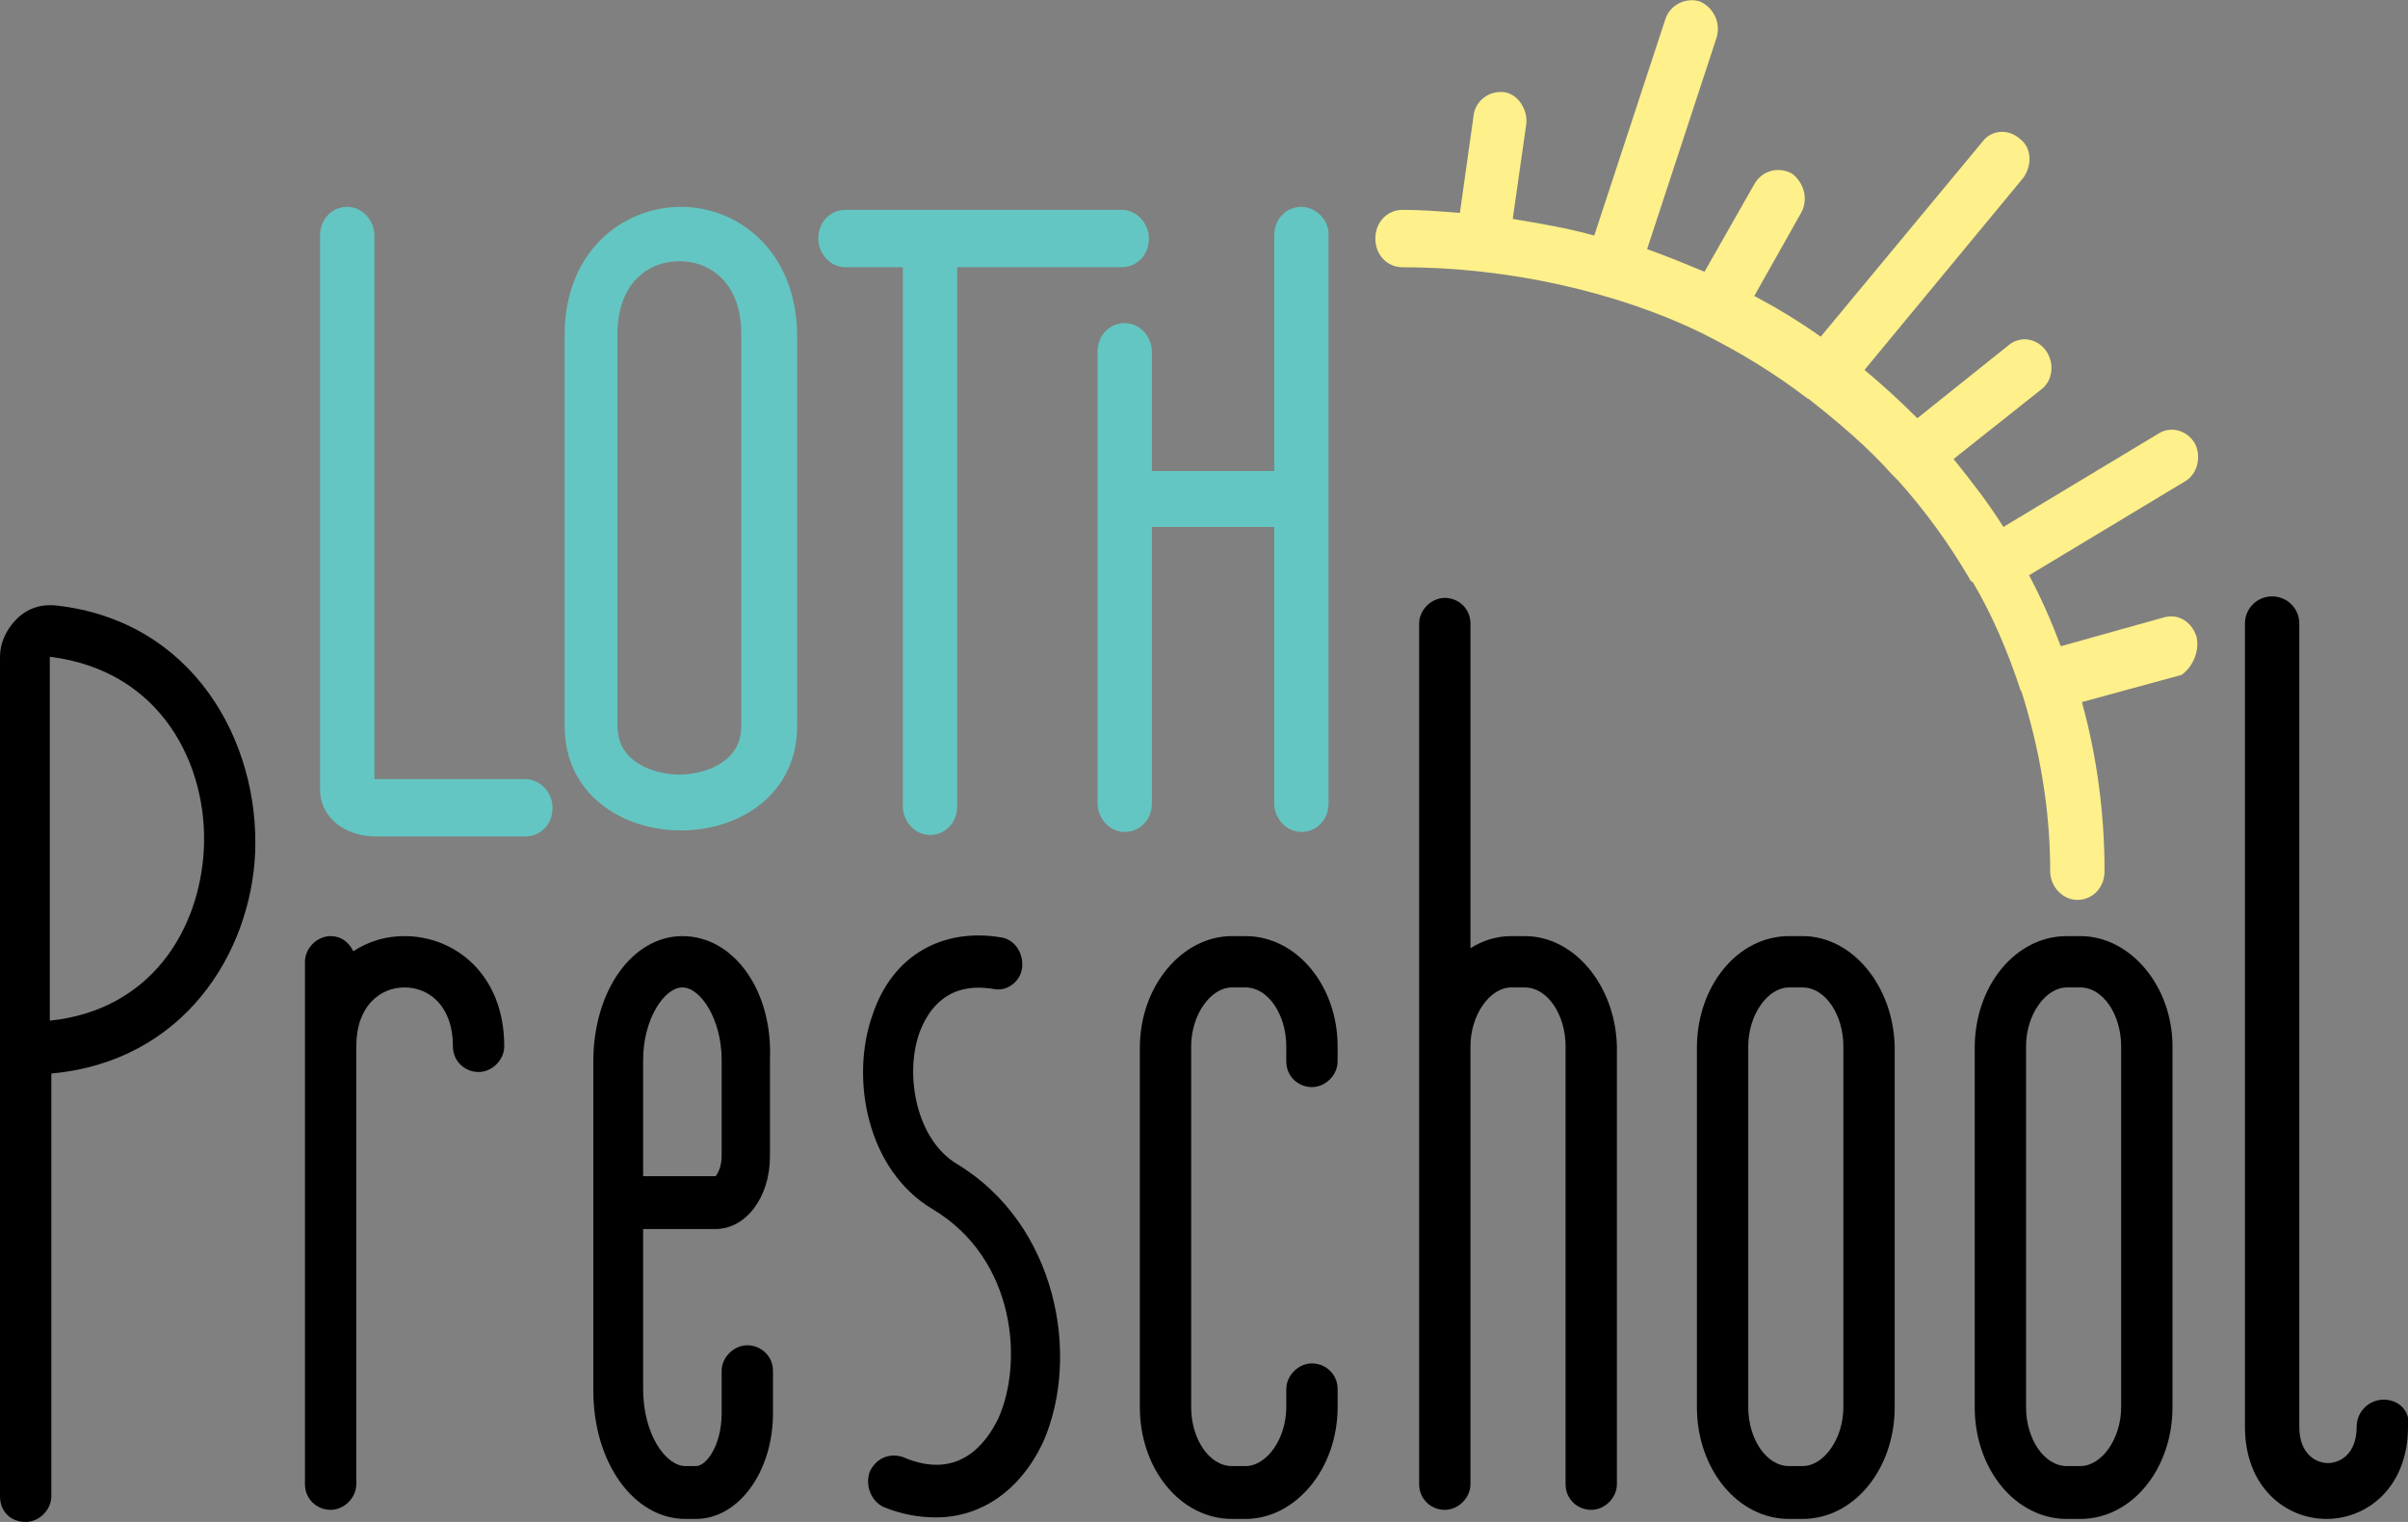 <!-- Generator: Adobe Illustrator 24.0.1, SVG Export Plug-In  -->
<svg version="1.1" xmlns="http://www.w3.org/2000/svg" xmlns:xlink="http://www.w3.org/1999/xlink" x="0px" y="0px" width="159.5px"
	 height="100.8px" viewBox="0 0 159.5 100.8" style="enable-background:new 0 0 159.5 100.8;" xml:space="preserve">
<rect x="0" y="0" width="159.5" height="100.8" fill="#808080" stroke="none"/>
<style type="text/css">
	.st0{fill:#64C6C2;}
	.st1{fill:none;}
	.st2{fill:#FEF08A;}
</style>
<defs>
</defs>
<g>
	<g>
		<g>
			<g>
				<path class="st0" d="M86.2,13.7c-1,0-1.8,0.8-1.8,1.9v15.6h-8.1v-7.9c0-1-0.8-1.9-1.8-1.9s-1.8,0.8-1.8,1.9v29.9
					c0,1,0.8,1.9,1.8,1.9s1.8-0.8,1.8-1.9V34.9h8.1v18.3c0,1,0.8,1.9,1.8,1.9s1.8-0.8,1.8-1.9V15.5C88,14.5,87.1,13.7,86.2,13.7z"/>
			</g>
			<g>
				<path class="st0" d="M45.1,13.7c-3.8,0-7.7,2.9-7.7,8.5v25.9c0,4.5,3.8,6.9,7.7,6.9s7.7-2.4,7.7-6.9v-26
					C52.7,16.6,48.9,13.7,45.1,13.7z M49.1,48.1c0,2.5-2.6,3.2-4.1,3.2s-4.1-0.7-4.1-3.2v-26c0-3.3,2-4.8,4.1-4.8s4.1,1.5,4.1,4.8
					V48.1z"/>
			</g>
			<g>
				<path class="st0" d="M76.1,15.8c0-1-0.8-1.9-1.8-1.9H56c-1,0-1.8,0.8-1.8,1.9c0,1,0.8,1.9,1.8,1.9h3.8v35.7c0,1,0.8,1.9,1.8,1.9
					s1.8-0.8,1.8-1.9V17.7h10.9C75.3,17.7,76.1,16.9,76.1,15.8z"/>
			</g>
			<g>
				<path class="st0" d="M34.8,51.6h-9.9h-0.1v-36c0-1-0.8-1.9-1.8-1.9s-1.8,0.8-1.8,1.9v36.7c0,1.8,1.6,3.1,3.7,3.1h9.9
					c1,0,1.8-0.8,1.8-1.9C36.6,52.4,35.7,51.6,34.8,51.6z"/>
			</g>
		</g>
		<g>
			<g>
				<path d="M3.7,40.1c-1-0.1-1.9,0.2-2.6,0.9C0.4,41.7,0,42.6,0,43.5v55.6c0,1,0.7,1.7,1.7,1.7c0.9,0,1.7-0.8,1.7-1.7v-28
					c8.8-0.8,13.2-8,13.5-14.6C17.2,49.1,12.8,41.1,3.7,40.1z M13.5,56.3C13.2,61.6,10,66.9,3.3,67.6V43.5
					C10.7,44.4,13.8,50.7,13.5,56.3z"/>
			</g>
			<g>
				<path d="M26.8,62c-1.2,0-2.3,0.3-3.4,1c-0.3-0.6-0.8-1-1.5-1c-0.9,0-1.7,0.8-1.7,1.7v34.6c0,1,0.8,1.7,1.7,1.7s1.7-0.8,1.7-1.7
					v-29c0-2.7,1.6-3.9,3.2-3.9s3.2,1.2,3.2,3.9c0,1,0.8,1.7,1.7,1.7c0.9,0,1.7-0.8,1.7-1.7C33.4,64.5,30.1,62,26.8,62z"/>
			</g>
			<g>
				<path d="M45.2,62c-3.3,0-5.9,3.6-5.9,8.3v21.8c0,4.8,2.7,8.5,6.1,8.5h0.7c2.8,0,5.1-3.1,5.1-7v-2.8c0-1-0.8-1.7-1.7-1.7
					s-1.7,0.8-1.7,1.7v2.8c0,2.1-1,3.5-1.7,3.5h-0.7c-1.3,0-2.8-2.1-2.8-5.1V81.4h4.8c2,0,3.6-2.1,3.6-4.8v-6.4
					C51.2,65.6,48.6,62,45.2,62z M47.8,76.6c0,0.7-0.3,1.2-0.4,1.3h-4.8v-7.7c0-2.7,1.4-4.8,2.6-4.8s2.6,2.1,2.6,4.8L47.8,76.6
					L47.8,76.6z"/>
			</g>
			<g>
				<path d="M63.4,77.1c-2.7-1.6-3.5-5.9-2.5-8.7c0.6-1.6,1.9-3.4,4.9-2.9c0.9,0.2,1.8-0.5,1.9-1.4c0.1-0.9-0.4-1.8-1.3-2
					c-4-0.7-7.3,1.2-8.6,5.1c-1.5,4.2-0.4,10.3,4,12.9c5.5,3.3,6,10.2,4.3,13.9c-0.8,1.6-2.6,4.1-6.3,2.5c-0.9-0.3-1.8,0.1-2.2,1
					c-0.3,0.9,0.1,1.9,0.9,2.3c1.2,0.5,2.4,0.7,3.5,0.7c3,0,5.6-1.8,7.1-5C71.6,89.8,70,81.1,63.4,77.1z"/>
			</g>
			<g>
				<path d="M82.5,62h-0.9c-3.3,0-6.1,3.3-6.1,7.4v23.8c0,4.1,2.7,7.4,6.1,7.4h0.9c3.3,0,6.1-3.3,6.1-7.4V92c0-1-0.8-1.7-1.7-1.7
					s-1.7,0.8-1.7,1.7v1.2c0,2.1-1.3,3.9-2.7,3.9h-0.9c-1.5,0-2.7-1.8-2.7-3.9V69.3c0-2.1,1.3-3.9,2.7-3.9h0.9
					c1.5,0,2.7,1.8,2.7,3.9v1c0,1,0.8,1.7,1.7,1.7s1.7-0.8,1.7-1.7v-1C88.6,65.3,85.9,62,82.5,62z"/>
			</g>
			<g>
				<path d="M119.4,62h-0.9c-3.4,0-6.1,3.3-6.1,7.4v23.8c0,4.1,2.7,7.4,6.1,7.4h0.9c3.4,0,6.1-3.3,6.1-7.4V69.3
					C125.4,65.3,122.7,62,119.4,62z M122.1,93.2c0,2.1-1.3,3.9-2.7,3.9h-0.9c-1.5,0-2.7-1.8-2.7-3.9V69.3c0-2.1,1.3-3.9,2.7-3.9h0.9
					c1.5,0,2.7,1.8,2.7,3.9V93.2z"/>
			</g>
			<g>
				<path d="M137.8,62h-0.9c-3.4,0-6.1,3.3-6.1,7.4v23.8c0,4.1,2.7,7.4,6.1,7.4h0.9c3.4,0,6.1-3.3,6.1-7.4V69.3
					C143.9,65.3,141.1,62,137.8,62z M140.5,93.2c0,2.1-1.3,3.9-2.7,3.9h-0.9c-1.5,0-2.7-1.8-2.7-3.9V69.3c0-2.1,1.3-3.9,2.7-3.9h0.9
					c1.5,0,2.7,1.8,2.7,3.9V93.2z"/>
			</g>
			<g>
				<path d="M101,62h-0.9c-1,0-1.9,0.3-2.7,0.8V41.3c0-1-0.8-1.7-1.7-1.7S94,40.4,94,41.3v28v29c0,1,0.8,1.7,1.7,1.7
					s1.7-0.8,1.7-1.7v-29c0-2.1,1.3-3.9,2.7-3.9h0.9c1.5,0,2.7,1.8,2.7,3.9v29c0,1,0.8,1.7,1.7,1.7s1.7-0.8,1.7-1.7v-29
					C107,65.3,104.3,62,101,62z"/>
			</g>
			<g>
				<path d="M157.9,92.7c-1,0-1.8,0.8-1.8,1.8c0,1.8-1.1,2.4-1.9,2.4s-1.9-0.6-1.9-2.4V41.3c0-1-0.8-1.8-1.8-1.8s-1.8,0.8-1.8,1.8
					v53.2c0,4,2.7,6.1,5.4,6.1s5.4-2.1,5.4-6.1C159.7,93.5,158.9,92.7,157.9,92.7z"/>
			</g>
		</g>
		<g>
			<path class="st1" d="M132.5,57.5"/>
		</g>
		<g>
			<path class="st1" d="M127.1,57.9"/>
		</g>
		<g>
			<path class="st2" d="M145.5,42.2c-0.3-1-1.2-1.6-2.2-1.3l-6.8,1.9c-0.6-1.6-1.3-3.2-2.1-4.7l10.3-6.2c0.9-0.5,1.1-1.7,0.7-2.5
				c-0.5-0.9-1.6-1.2-2.4-0.7l-10.3,6.2c-1-1.6-2.1-3-3.3-4.5l5.8-4.6c0.8-0.6,0.9-1.8,0.3-2.6c-0.6-0.8-1.7-1-2.5-0.3l-6,4.8
				c-1.1-1.1-2.3-2.2-3.5-3.2L134,11.8c0.6-0.8,0.6-2-0.2-2.6c-0.8-0.7-1.9-0.6-2.5,0.2l-10.7,12.9c-1.4-1-2.9-1.9-4.4-2.7l3.1-5.5
				c0.5-0.9,0.2-2-0.6-2.6c-0.9-0.5-2-0.2-2.5,0.7l-3.3,5.8c-1.2-0.5-2.4-1-3.8-1.5l4.6-14c0.3-1-0.2-2-1.1-2.4
				c-0.9-0.3-2,0.2-2.3,1.2l-4.7,14.3c-1.8-0.5-3.6-0.8-5.4-1.1l0.9-6.3c0.1-1-0.6-2-1.5-2.1c-1-0.1-1.9,0.6-2,1.6l-0.9,6.4
				c-1.3-0.1-2.5-0.2-3.8-0.2c-1,0-1.8,0.8-1.8,1.9s0.8,1.9,1.8,1.9c6.9,0,14.2,1.6,19.9,4.4c2.4,1.2,4.7,2.6,6.8,4.2l0,0
				c0.1,0.1,0.2,0.1,0.3,0.2c1.9,1.5,3.8,3.1,5.4,4.9c0,0,0,0,0.1,0.1s0.2,0.2,0.3,0.3c1.8,2,3.4,4.2,4.8,6.6c0,0,0,0.1,0.1,0.1
				l0.1,0.1c1.3,2.2,2.3,4.6,3.1,7l0,0c0,0,0,0.1,0.1,0.2c1.2,3.8,1.9,7.8,1.9,11.9c0,1,0.8,1.9,1.8,1.9s1.8-0.8,1.8-1.9
				c0-3.8-0.5-7.6-1.5-11.2l6.6-1.8C145.2,44.2,145.7,43.2,145.5,42.2z"/>
		</g>
	</g>
</g>
</svg>

